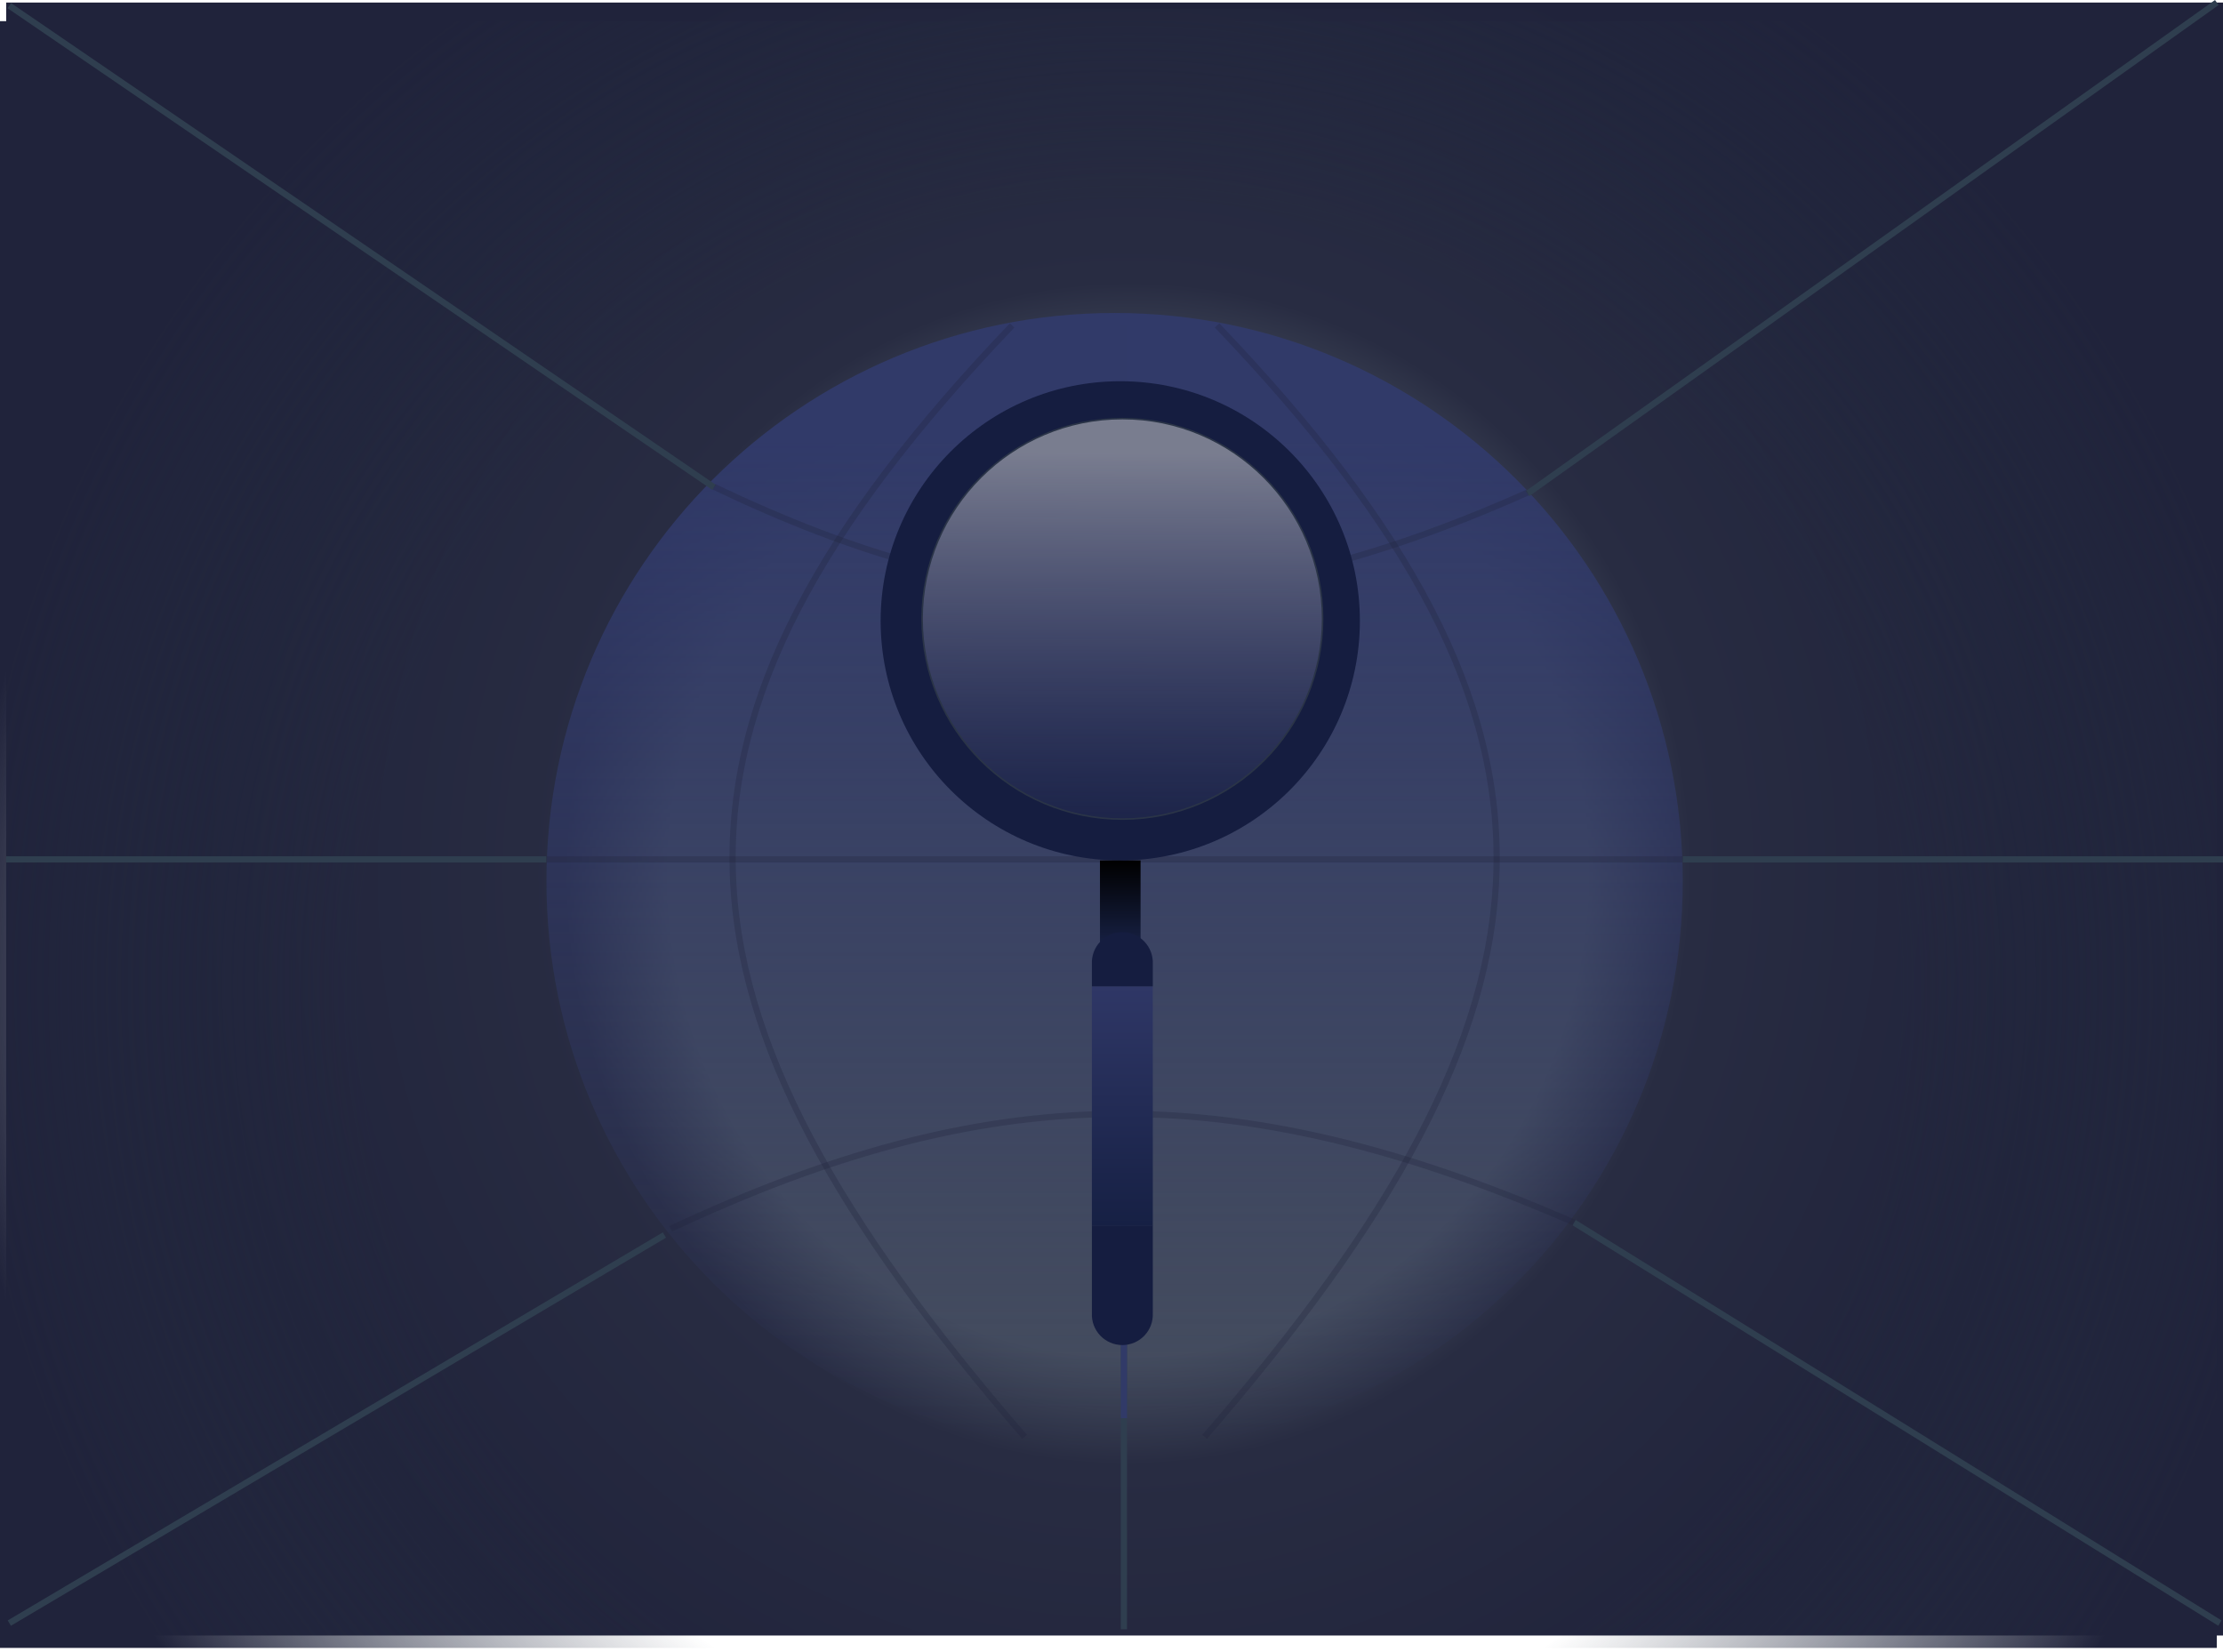 <svg width="358" height="266" viewBox="0 0 358 266" fill="none" xmlns="http://www.w3.org/2000/svg">
<g clip-path="url(#clip0_241_108)">
<path d="M358 0.41H1V262.41H358V0.41Z" fill="url(#paint0_radial_241_108)"/>
<path d="M358 1.41H1V263.41H358V1.41Z" fill="url(#paint1_radial_241_108)"/>
<path d="M357 3.41H0V265.41H357V3.41Z" fill="url(#paint2_radial_241_108)"/>
<path d="M107 198.91L1.5 261.41" stroke="#2F3E4F"/>
<path d="M253.5 196.91L357.5 261.41" stroke="#2F3E4F"/>
<path d="M179.5 233.41C230.034 233.41 271 192.444 271 141.91C271 91.376 230.034 50.41 179.5 50.41C128.966 50.41 88 91.376 88 141.91C88 192.444 128.966 233.41 179.5 233.41Z" fill="url(#paint3_linear_241_108)"/>
<path d="M181 262.41V203.41" stroke="#2F3E4F"/>
<path d="M88 138.41H1" stroke="#2F3E4F"/>
<path d="M271 138.41H88" stroke="#20233B" stroke-opacity="0.29"/>
<path d="M357 0.41L246 79.5" stroke="#2F3E4F"/>
<path d="M1.5 0.91L115 78.5" stroke="#2F3E4F"/>
<path d="M271 138.41H358" stroke="#2F3E4F"/>
<path d="M162.999 52.41C100.689 117.62 104.659 161.57 164.999 231.41" stroke="#20233B" stroke-opacity="0.29"/>
<path d="M196 52.41C258.32 117.62 254.34 161.57 194 231.41" stroke="#20233B" stroke-opacity="0.29"/>
<path d="M181 52.41V228.41" stroke="url(#paint4_linear_241_108)"/>
<path d="M108 197.91C158.81 174.11 198.05 172.71 253.5 196.91" stroke="#20233B" stroke-opacity="0.29"/>
<path d="M115 78.41C160.74 100.27 196.08 101.55 246 79.33" stroke="#20233B" stroke-opacity="0.29"/>
<path d="M180.41 138.58C201.723 138.58 219 121.303 219 99.99C219 78.677 201.723 61.4 180.41 61.4C159.098 61.4 141.82 78.677 141.82 99.99C141.82 121.303 159.098 138.58 180.41 138.58Z" fill="#151D40"/>
<path d="M180.75 131.92C198.561 131.92 213 117.481 213 99.67C213 81.859 198.561 67.42 180.75 67.42C162.939 67.42 148.5 81.859 148.5 99.67C148.5 117.481 162.939 131.92 180.75 131.92Z" fill="url(#paint5_linear_241_108)" stroke="#2A3447" stroke-width="0.25"/>
<path d="M183.681 138.58H177.141V152.97H183.681V138.58Z" fill="url(#paint6_linear_241_108)"/>
<path d="M185.65 158.85H175.84V197.44H185.65V158.85Z" fill="url(#paint7_linear_241_108)"/>
<path d="M185.651 158.86H175.841V155.26C175.811 154.597 175.916 153.935 176.149 153.314C176.382 152.693 176.738 152.125 177.197 151.646C177.655 151.166 178.206 150.784 178.816 150.524C179.426 150.263 180.082 150.128 180.746 150.128C181.409 150.128 182.066 150.263 182.676 150.524C183.286 150.784 183.837 151.166 184.295 151.646C184.754 152.125 185.11 152.693 185.343 153.314C185.576 153.935 185.681 154.597 185.651 155.26V158.86Z" fill="#151D40"/>
<path d="M185.651 211.5C185.681 212.163 185.576 212.825 185.343 213.446C185.11 214.067 184.754 214.635 184.295 215.114C183.837 215.594 183.286 215.975 182.676 216.236C182.066 216.497 181.409 216.631 180.746 216.631C180.082 216.631 179.426 216.497 178.816 216.236C178.206 215.975 177.655 215.594 177.197 215.114C176.738 214.635 176.382 214.067 176.149 213.446C175.916 212.825 175.811 212.163 175.841 211.5V197.41H185.651V211.5Z" fill="#151D40"/>
</g>
<defs>
<radialGradient id="paint0_radial_241_108" cx="0" cy="0" r="1" gradientUnits="userSpaceOnUse" gradientTransform="translate(177.784 118.89) rotate(-90) scale(118 115.72)">
<stop stop-color="#2A3847" stop-opacity="0.75"/>
<stop offset="0.1" stop-color="#252D41" stop-opacity="0.88"/>
<stop offset="0.85" stop-color="#20233B"/>
</radialGradient>
<radialGradient id="paint1_radial_241_108" cx="0" cy="0" r="1" gradientUnits="userSpaceOnUse" gradientTransform="translate(181.612 140.728) rotate(-86.042) scale(159.38 150.95)">
<stop offset="0.49" stop-color="#454D5D"/>
<stop offset="0.6" stop-color="#282C42"/>
<stop offset="1" stop-color="#20233B"/>
</radialGradient>
<radialGradient id="paint2_radial_241_108" cx="0" cy="0" r="1" gradientUnits="userSpaceOnUse" gradientTransform="translate(181.867 158.81) rotate(-90) scale(192 188.28)">
<stop offset="0.48" stop-color="#5E656D" stop-opacity="0"/>
<stop offset="0.66" stop-color="#252D41" stop-opacity="0"/>
<stop offset="1" stop-color="#20233B"/>
</radialGradient>
<linearGradient id="paint3_linear_241_108" x1="179.5" y1="50.41" x2="179.5" y2="233.41" gradientUnits="userSpaceOnUse">
<stop offset="0.11" stop-color="#313A69"/>
<stop offset="1" stop-color="#313A69" stop-opacity="0"/>
</linearGradient>
<linearGradient id="paint4_linear_241_108" x1="-nan" y1="-nan" x2="-nan" y2="-nan" gradientUnits="userSpaceOnUse">
<stop stop-color="#313A68"/>
<stop offset="1" stop-color="#2F3E4F"/>
</linearGradient>
<linearGradient id="paint5_linear_241_108" x1="181" y1="73" x2="180.55" y2="164.52" gradientUnits="userSpaceOnUse">
<stop stop-color="#888B9B" stop-opacity="0.87"/>
<stop offset="0.771" stop-color="#434A80" stop-opacity="0"/>
</linearGradient>
<linearGradient id="paint6_linear_241_108" x1="180.411" y1="138.58" x2="180.411" y2="152.97" gradientUnits="userSpaceOnUse">
<stop/>
<stop offset="1" stop-color="#182247"/>
</linearGradient>
<linearGradient id="paint7_linear_241_108" x1="180.74" y1="158.85" x2="180.74" y2="197.44" gradientUnits="userSpaceOnUse">
<stop stop-color="#2F3766"/>
<stop offset="1" stop-color="#162044"/>
</linearGradient>
<clipPath id="clip0_241_108">
<rect width="358" height="265.41" fill="white"/>
</clipPath>
</defs>
</svg>
